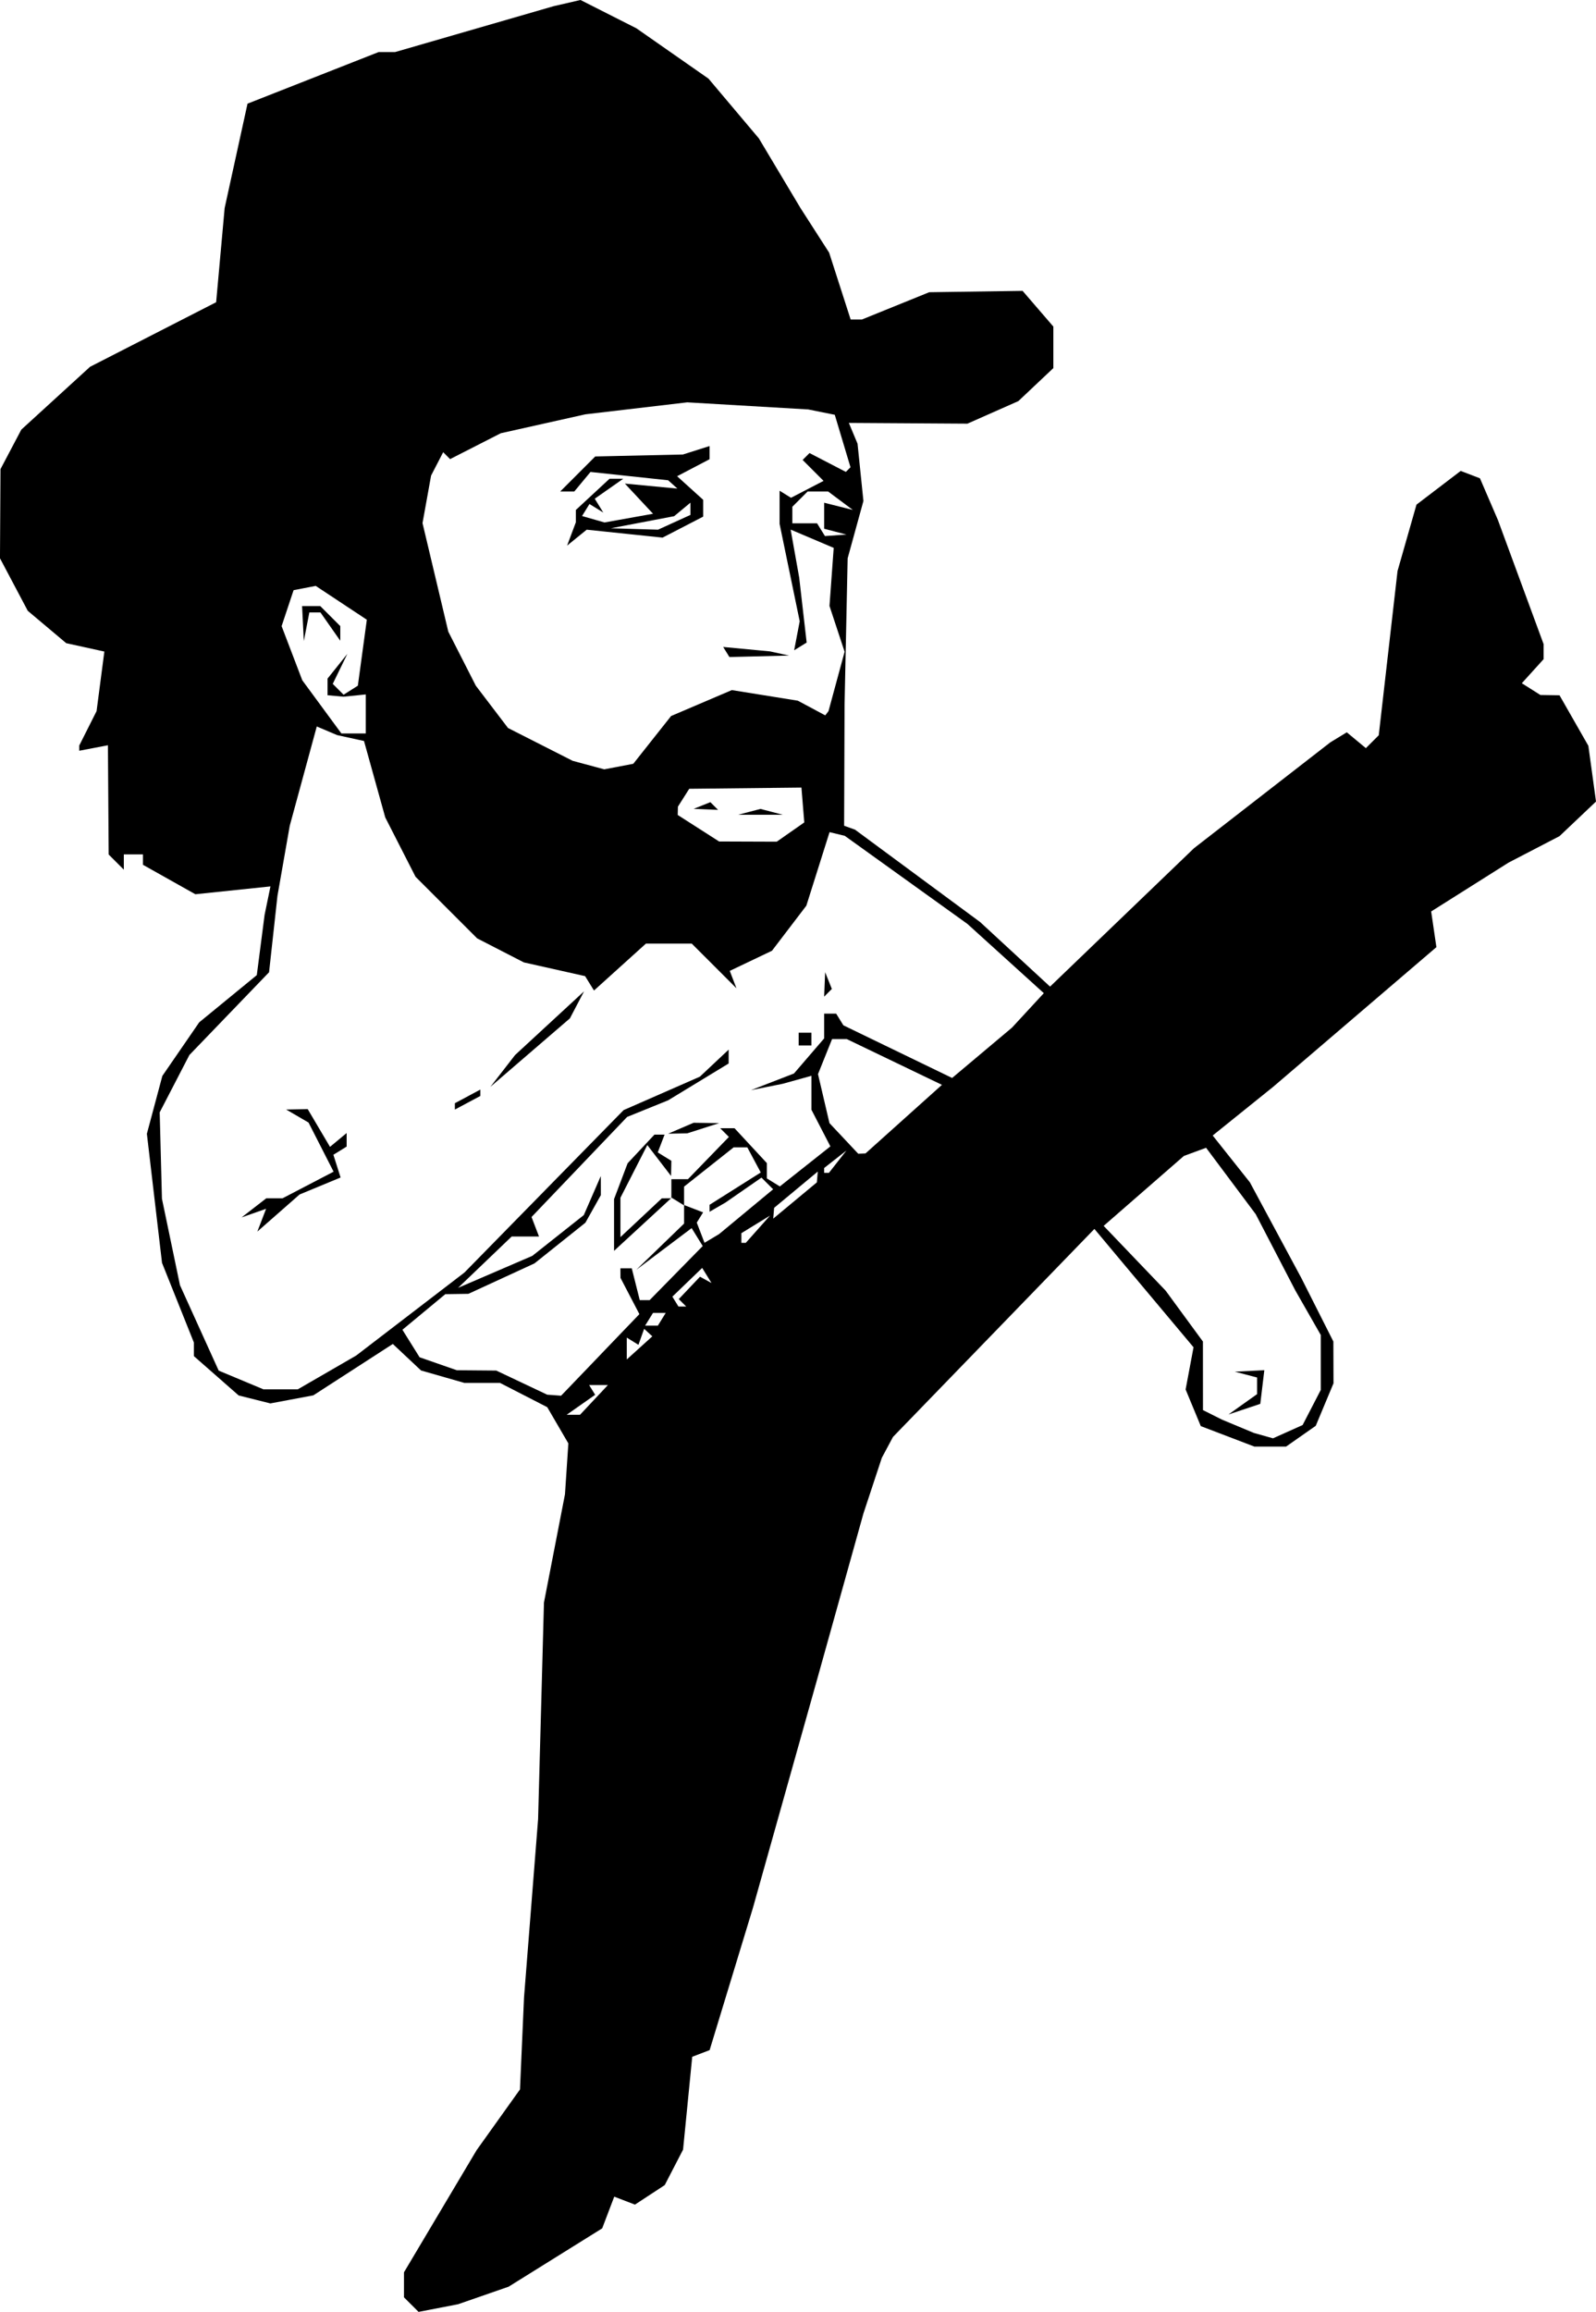 <?xml version="1.0" encoding="UTF-8"?>
<svg width="334.24" height="484.1" version="1.1" viewBox="0 0 334.24 484.1" xmlns="http://www.w3.org/2000/svg">
 <g transform="translate(503.47 75.256)">
  <path d="m-417.34 407.31-1.528-1.528v-5.235l15.206-25.565 9.089-12.729 0.848-19.271 2.946-37.333 0.613-22.667 0.612-22.667 4.401-22.667 0.709-10.667-4.423-7.587-9.894-5.08h-7.457l-9.076-2.603-5.91-5.552-16.649 10.761-8.997 1.688-6.635-1.665-9.382-8.238v-2.848l-3.336-8.338-3.336-8.338-3.171-27.031 1.62-6.058 1.62-6.058 3.861-5.612 3.861-5.612 12.057-9.88 0.817-6.308 0.817-6.308 1.229-5.963-15.728 1.644-10.981-6.171v-2.176h-4v3.2l-3.176-3.176-0.079-11.437-0.079-11.437-6 1.147v-1.096l3.625-7.201 0.815-6.236 0.815-6.236-7.986-1.754-8.053-6.776-5.819-10.998 0.105-18.667 4.365-8.278 14.392-13.153 26.407-13.519 0.89-9.858 0.89-9.858 4.79-21.862 27.453-10.804h3.449l33.194-9.606 5.634-1.301 11.699 5.924 15.109 10.546 10.554 12.516 8.716 14.588 2.998 4.667 2.998 4.667 2.253 7 2.253 7h2.354l14.099-5.715 19.552-0.285 6.449 7.482v8.686l-7.333 6.918-10.667 4.721-24.831-0.157 0.91 2.175 0.91 2.175 1.231 12-1.651 6-1.651 6-0.324 15.333-0.324 15.333-0.091 25.333 1.141 0.41 1.141 0.41 26.204 19.351 14.64 13.514 30.145-28.979 28.549-22.167 3.45-2.103 3.996 3.317 2.697-2.697 1.967-17.195 1.967-17.195 3.968-13.899 9.261-7.064 2.016 0.773 2.016 0.773 3.767 8.749 9.562 25.971v3.152l-4.561 5.039 3.894 2.463 4 0.061 3.021 5.29 3.021 5.29 0.8 5.836 0.8 5.836-3.821 3.621-3.821 3.621-10.667 5.54-16.212 10.231 0.548 3.736 0.548 3.736-34.179 29.243-12.671 10.199 7.787 9.801 10.757 20 3.365 6.667 3.365 6.667 0.027 8.752-3.718 8.899-6.208 4.348h-6.651l-11.216-4.284-1.589-3.836-1.589-3.836 0.829-4.418 0.829-4.418-15.352-18.313-2.703-3.233-2.703-3.234-42.18 43.552-2.338 4.369-3.85 11.651-4.839 17.333-4.839 17.333-13.488 48-9.047 29.709-3.647 1.399-1.916 19.44-3.84 7.426-6.235 4.086-4.339-1.665-1.261 3.318-1.261 3.318-19.598 12.215-10.583 3.675-8.278 1.601-1.528-1.528zm188.57-187.85 1.9-3.674v-11.507l-5.311-9.292-8.311-16-10.395-13.909-4.649 1.713-16.803 14.642 12.974 13.555 7.817 10.667 0.01 14.354 4 2.003 6.667 2.781 4 1.124 6.2-2.781 1.9-3.674zm-14.433-0.666 3-2.132v-3.479l-2.333-0.61-2.333-0.61 6.177-0.309-0.422 3.523-0.422 3.523-6.667 2.227zm-135.88-0.918 2.923-3.111h-3.93l0.63 1.02 0.63 1.02-5.971 4.183h2.795zm1.318-9.427 8.199-8.538-3.959-7.59-0.016-2h2.378l0.837 3.333 0.837 3.333h2.061l11.124-11.334-2.32-3.753-11.582 8.724 10-9.672v-3.807l-2.6-1.607-6.033 5.561-6.034 5.561v-10.833l2.844-7.507 5.621-6h2.118l-1.431 3.73 2.849 1.76-0.059 3.176-4.977-6.475-5.63 11.036v8.241l8.667-8.123 2-0.014v-4h3.477l8.57-8.842-0.912-0.912-0.912-0.912h3.003l6.775 7.306v3.203l1.357 0.839 1.357 0.839 10.586-8.384-1.983-3.835-1.983-3.835v-7.11l-3 0.833-3 0.833-6.667 1.337 9.008-3.486 6.325-7.354v-5.185h2.509l0.757 1.225 0.757 1.225 22.774 11.023 12.536-10.538 6.667-7.219-16-14.498-25.683-18.445-3.189-0.772-4.859 15.395-7.201 9.441-8.837 4.214 1.399 3.647-4.682-4.682-4.682-4.68h-9.592l-10.878 9.828-1.864-3.015-12.828-2.875-9.771-5.027-12.914-12.91-6.34-12.421-2.225-8.003-2.225-8.003-5.63-1.23-4.259-1.805-5.663 20.796-2.572 14.667-0.879 8-0.879 8-16.688 17.333-6.216 12 0.235 9.042 0.235 9.042 1.887 9.053 1.887 9.053 4.056 8.946 4.056 8.946 9.378 3.918h7.185l12.234-7.077 22.667-17.381 33.333-34.01 15.973-7.001 6.027-5.662v2.903l-12.667 7.705-8.593 3.483-20.022 20.957 0.783 2.042 0.783 2.042h-5.722l-11.23 10.751 15.554-6.702 10.78-8.538 3.561-8.178 0.01 4-3.239 5.778-10.667 8.519-13.829 6.369-4.838 0.072-8.986 7.453 3.598 5.761 7.786 2.714 8.269 0.07 10.667 5.048 2.911 0.216 8.199-8.538zm-70.895-28.207 0.915-2.384-5.13 1.803 5.176-4.007h3.408l10.683-5.568-5.249-10.289-2.343-1.364-2.343-1.364 4.516-0.081 4.666 7.899 1.742-1.446 1.742-1.446v2.836l-2.775 1.715 0.755 2.379 0.755 2.379-8.59 3.558-8.845 7.766zm87.785-19.255 2.667-1.146 5.333 0.078-6.667 2.135-4 0.078 2.667-1.146zm-47.333-4.573v-0.667l5.333-2.854v1.333l-5.333 2.854zm10.025-7.427 2.587-3.333 14.441-13.333-1.482 2.83-1.482 2.83-16.65 14.34zm61.975-6.667v-1.333h2.667v2.667h-2.667zm5.439-11.444 0.105-2.556 1.401 3.5-0.806 0.806-0.806 0.806 0.105-2.556zm-36.946 72.897-0.857-0.786-0.598 1.675-0.598 1.675-2.439-1.507v4.571l5.35-4.841zm2.841-2.786 0.824-1.333h-2.667l-0.824 1.333-0.824 1.333h2.667zm4.333-3.444-0.778-0.778 2.222-2.344 2.222-2.344 2.412 1.322-0.976-1.58-0.976-1.58-6.247 6.013 0.639 1.034 0.639 1.034h1.62zm13.325-19.083 5.658-4.69-2.444-2.444-7.539 5.224-3.333 1.928v-1.457l10.723-6.769-2.817-5.264h-2.856l-10.384 8.224v3.86l1.992 0.765 1.992 0.765-0.663 1.073-0.663 1.073 0.811 2.113 0.811 2.113 1.527-0.911 1.527-0.911zm2.469 3.672 2.54-2.856-6 3.686v2.025h0.92zm12.444-10.942 0.096-1.131-4.57 3.798-4.57 3.798-0.193 2.263 4.57-3.798 4.57-3.798zm4.266-3.202 1.83-2.333-4.667 3.66v1.007h1.007zm13.83-8.909 8-7.178-19.925-9.579h-3.085l-1.472 3.667-1.472 3.667 1.199 5.129 1.199 5.129 6.021 6.409 1.535-0.065 8-7.178zm-23.711-60.109 2.882-2.019-0.298-3.648-0.298-3.648-23.497 0.255-2.371 3.745-0.041 1.738 8.667 5.55 6.037 0.022 6.037 0.022 2.882-2.019zm-8.622-4.234 2.333-0.61 4.667 1.22h-9.333zm-9.917-1.325 1.75-0.7 0.806 0.806 0.806 0.806-5.111-0.21 1.75-0.7zm-10.431-13.738 3.96-5 12.721-5.43 13.823 2.222 5.739 3.071 0.34-0.441 0.34-0.441 1.687-6.219 1.687-6.219-3.166-9.593 0.442-6.079 0.442-6.079-9.019-3.83 0.894 5.01 0.894 5.01 0.783 6.818 0.783 6.818-2.617 1.617 0.581-3.038 0.581-3.038-4.213-20.398v-6.936l2.389 1.477 6.82-3.538-4.384-4.384 0.722-0.722 0.722-0.722 7.608 3.947 0.973-0.973-1.646-5.493-1.646-5.493-5.56-1.12-25.333-1.486-21.333 2.508-17.717 3.96-10.619 5.418-1.448-1.448-2.532 4.895-0.898 4.976-0.898 4.976 5.399 22.731 5.764 11.318 6.742 8.855 13.54 6.875 6.618 1.782 6.075-1.161zm15.52-18.406-0.652-1.055 9.813 0.93 2 0.435 2 0.435-12.509 0.309zm-32.422-24.721 0.916-2.442v-2.576l7.056-6.539h2.871l-5.971 4.183 1.79 2.896-2.894-1.789-1.556 2.518 4.705 1.349 10.163-1.823-2.949-3.159-2.949-3.159 10.998 1.049-1.931-1.74-16.268-1.744-3.392 4.087h-2.946l7.332-7.333 18.357-0.408 5.583-1.772v2.761l-6.792 3.559 5.458 4.94v3.518l-8.501 4.396-15.892-1.661-4.106 3.334zm21.52-2.438 3.396-1.547v-2.565l-3.414 2.833-13.253 2.529 9.874 0.298zm-64.604 40.13v-4.084l-4.667 0.475-3.333-0.307v-3.49l4.147-5.176-3.061 6.286 1.135 1.135 1.135 1.135 2.988-1.889 0.94-6.907 0.94-6.907-10.705-7.085-4.632 0.898-2.509 7.529 2.164 5.668 2.164 5.668 4.095 5.568 4.095 5.568h5.103zm-13.152-18.916-0.182-3.667h3.809l4.191 4.191v3.07l-4.151-5.927h-2.33l-0.578 3-0.578 3zm111.49-19.252-2.333-0.61v-5.449l6 1.512-5.176-3.867h-4.29l-3.2 3.2v3.467h5.176l0.824 1.333 0.824 1.333 4.509-0.309z" stroke-width="1.333"/>
 </g>
</svg>
